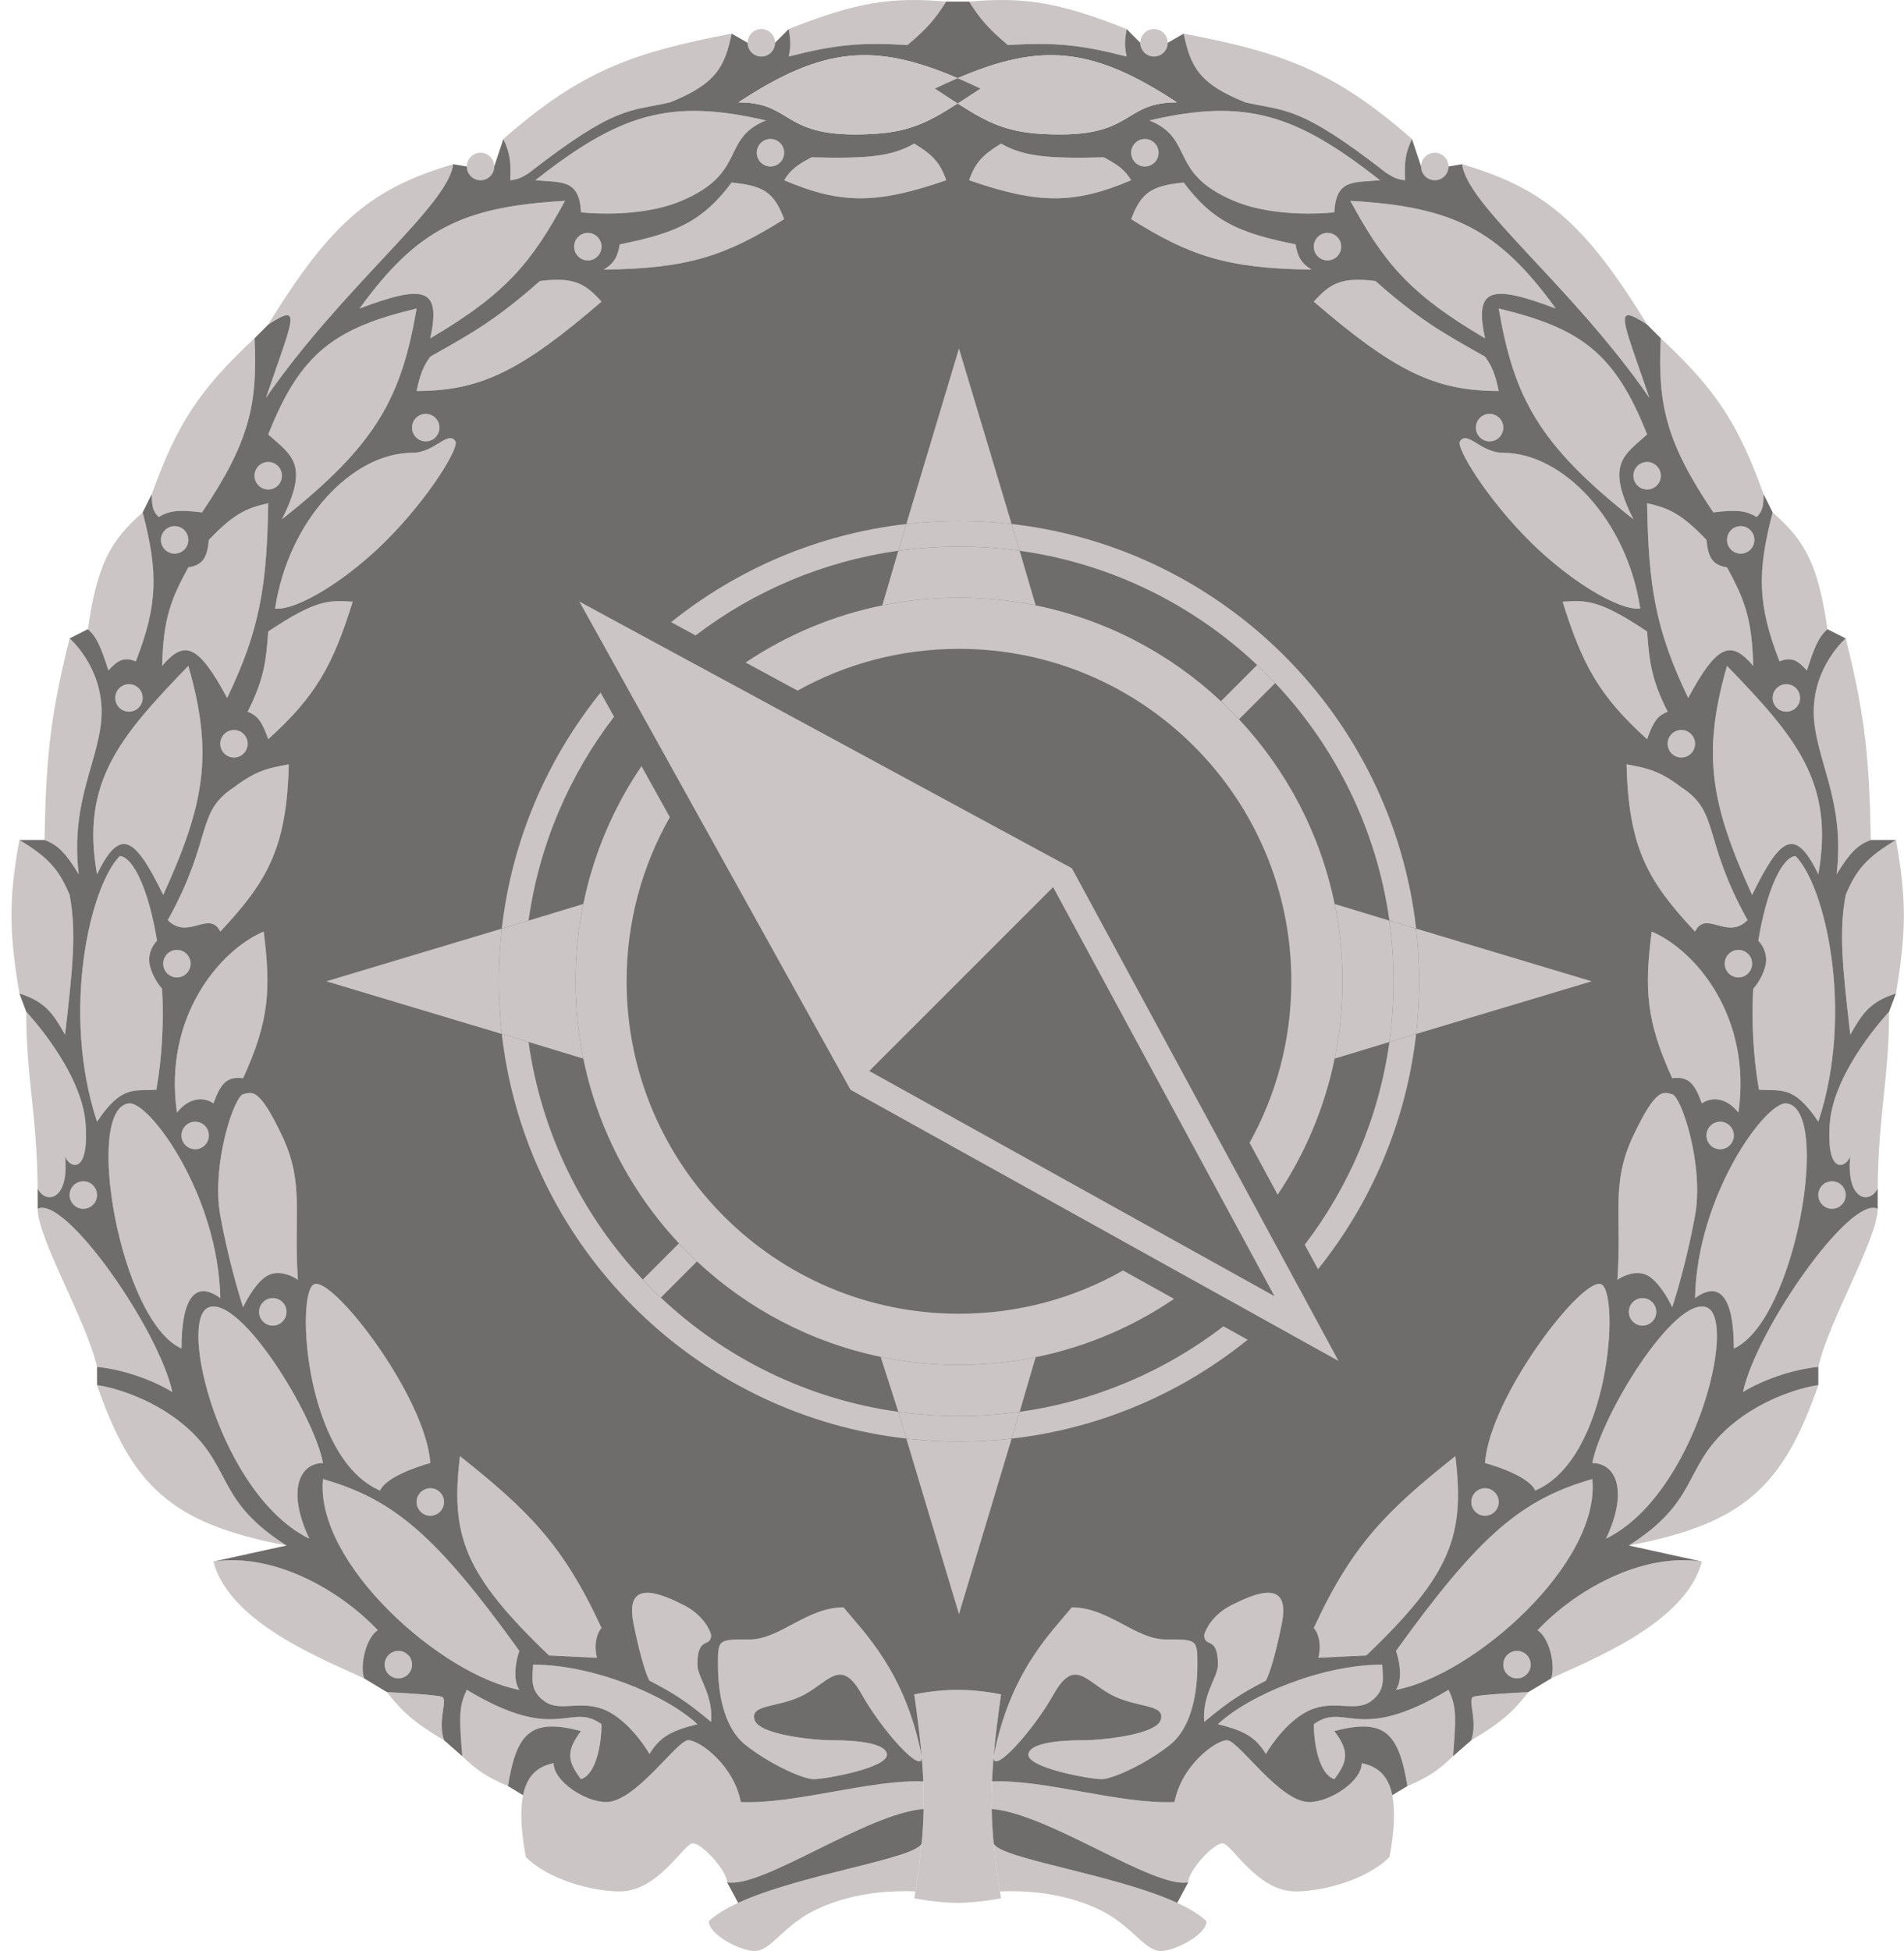 <svg width="164" height="168" viewBox="0 0 164 168" fill="none" xmlns="http://www.w3.org/2000/svg">
<path d="M78.849 162.871C74.425 162.674 70.886 163.858 68.92 165.238C66.953 166.619 66.167 168 64.987 168C63.807 168 61.054 166.619 61.054 165.436C61.659 164.861 62.534 164.338 63.579 163.858C68.987 161.374 78.936 160.051 79.389 158.729C79.271 160.007 79.092 161.36 78.849 162.871Z" fill="#CBC5C5"/>
<path d="M79.389 151.228C79.39 151.242 79.391 151.255 79.392 151.269C79.51 152.937 75.984 149.038 74.229 145.907C72.459 142.751 71.476 144.724 69.313 145.907C67.15 147.091 64.594 146.696 64.987 148.077C65.38 149.458 70.493 149.852 71.476 149.852C72.459 149.852 76.195 149.852 76.392 151.036C76.588 152.219 71.083 153.206 70.099 153.206C69.116 153.206 66.167 151.825 64.2 150.247C62.234 148.669 61.841 145.513 61.841 143.343C61.841 141.173 61.841 141.173 64.594 141.173C67.15 141.173 69.51 138.411 72.656 138.411C74.425 140.581 77.965 143.935 79.389 151.228Z" fill="#CBC5C5"/>
<path d="M60.071 143.343C60.071 140.778 61.251 141.962 61.251 140.778C61.12 140.252 60.464 139.003 58.891 138.214C56.925 137.228 53.779 135.847 54.565 139.792C55.195 142.948 55.745 144.395 55.942 144.724C57.989 145.773 59.147 146.515 61.251 148.274C61.448 145.907 60.071 144.447 60.071 143.343Z" fill="#CBC5C5"/>
<path d="M60.071 148.471C57.318 145.907 51.026 143.343 45.914 143.343C45.914 144.329 45.52 145.513 46.897 146.499C48.273 147.485 50.043 146.302 52.206 147.288C53.936 148.077 55.417 150.115 55.942 151.036C56.819 149.599 57.751 149.046 60.071 148.471Z" fill="#CBC5C5"/>
<path d="M50.043 153.206C51.459 152.732 51.813 149.852 51.813 148.471C49.06 146.499 48.077 150.247 40.211 145.513C39.518 146.941 39.55 147.809 39.818 151.228C41.077 152.43 41.895 153.014 43.751 153.797C44.497 149.23 45.697 147.912 50.043 149.063C48.824 150.705 48.79 151.564 50.043 153.206Z" fill="#CBC5C5"/>
<path d="M62.627 162.082C62.627 161.096 60.464 158.729 59.678 158.729C58.891 158.729 56.728 162.871 53.386 162.871C51.022 162.871 47.282 161.885 45.294 159.912C44.839 157.465 44.814 155.77 45.053 154.587C45.452 152.624 46.579 152.071 47.683 151.825C47.683 153.403 50.436 155.178 52.206 155.178C54.762 155.178 58.301 149.852 59.285 149.852C60.268 149.852 63.217 152.022 63.807 155.178C68.526 155.376 75.015 153.206 79.529 153.403C79.562 154.203 79.572 154.985 79.557 155.77C74.622 156.165 65.577 162.674 62.627 162.082Z" fill="#CBC5C5"/>
<path d="M51.419 142.751C51.105 141.489 51.485 140.515 51.813 140.187C48.472 132.94 45.446 130.03 39.621 125.392C38.787 132.222 39.969 135.552 47.29 142.554L51.419 142.751Z" fill="#CBC5C5"/>
<path d="M33.133 143.343C33.133 143.996 33.661 144.526 34.312 144.526C34.964 144.526 35.492 143.996 35.492 143.343C35.492 142.689 34.964 142.159 34.312 142.159C33.661 142.159 33.133 142.689 33.133 143.343Z" fill="#CBC5C5"/>
<path d="M35.885 129.337C35.885 129.991 36.413 130.521 37.065 130.521C37.717 130.521 38.245 129.991 38.245 129.337C38.245 128.684 37.717 128.154 37.065 128.154C36.413 128.154 35.885 128.684 35.885 129.337Z" fill="#CBC5C5"/>
<path d="M22.318 112.965C22.318 113.619 22.846 114.149 23.497 114.149C24.149 114.149 24.677 113.619 24.677 112.965C24.677 112.311 24.149 111.782 23.497 111.782C22.846 111.782 22.318 112.311 22.318 112.965Z" fill="#CBC5C5"/>
<path d="M5.997 102.905C5.997 103.559 6.525 104.088 7.177 104.088C7.829 104.088 8.357 103.559 8.357 102.905C8.357 102.251 7.829 101.721 7.177 101.721C6.525 101.721 5.997 102.251 5.997 102.905Z" fill="#CBC5C5"/>
<path d="M15.632 97.776C15.632 98.43 16.16 98.96 16.812 98.96C17.463 98.96 17.992 98.43 17.992 97.776C17.992 97.123 17.463 96.593 16.812 96.593C16.16 96.593 15.632 97.123 15.632 97.776Z" fill="#CBC5C5"/>
<path d="M14.059 82.982C14.059 83.635 14.587 84.165 15.239 84.165C15.89 84.165 16.419 83.635 16.419 82.982C16.419 82.328 15.89 81.798 15.239 81.798C14.587 81.798 14.059 82.328 14.059 82.982Z" fill="#CBC5C5"/>
<path d="M9.93 60.1C9.93 60.754 10.458 61.283 11.11 61.283C11.761 61.283 12.289 60.754 12.289 60.1C12.289 59.446 11.761 58.916 11.11 58.916C10.458 58.916 9.93 59.446 9.93 60.1Z" fill="#CBC5C5"/>
<path d="M18.975 64.045C18.975 64.699 19.503 65.229 20.155 65.229C20.806 65.229 21.334 64.699 21.334 64.045C21.334 63.391 20.806 62.862 20.155 62.862C19.503 62.862 18.975 63.391 18.975 64.045Z" fill="#CBC5C5"/>
<path d="M13.862 46.489C13.862 47.143 14.391 47.673 15.042 47.673C15.694 47.673 16.222 47.143 16.222 46.489C16.222 45.836 15.694 45.306 15.042 45.306C14.391 45.306 13.862 45.836 13.862 46.489Z" fill="#CBC5C5"/>
<path d="M21.924 40.966C21.924 41.62 22.453 42.15 23.104 42.15C23.756 42.15 24.284 41.62 24.284 40.966C24.284 40.312 23.756 39.782 23.104 39.782C22.453 39.782 21.924 40.312 21.924 40.966Z" fill="#CBC5C5"/>
<path d="M35.492 36.824C35.492 37.477 36.02 38.007 36.672 38.007C37.323 38.007 37.852 37.477 37.852 36.824C37.852 36.17 37.323 35.64 36.672 35.64C36.02 35.64 35.492 36.17 35.492 36.824Z" fill="#CBC5C5"/>
<path d="M49.453 21.24C49.453 21.894 49.981 22.424 50.633 22.424C51.284 22.424 51.813 21.894 51.813 21.24C51.813 20.587 51.284 20.057 50.633 20.057C49.981 20.057 49.453 20.587 49.453 21.24Z" fill="#CBC5C5"/>
<path d="M40.211 14.336C40.211 14.99 40.739 15.52 41.391 15.52C42.043 15.52 42.571 14.99 42.571 14.336C42.571 13.682 42.043 13.153 41.391 13.153C40.739 13.153 40.211 13.682 40.211 14.336Z" fill="#CBC5C5"/>
<path d="M65.184 13.153C65.184 13.806 65.712 14.336 66.363 14.336C67.015 14.336 67.543 13.806 67.543 13.153C67.543 12.499 67.015 11.969 66.363 11.969C65.712 11.969 65.184 12.499 65.184 13.153Z" fill="#CBC5C5"/>
<path d="M64.397 3.684C64.397 4.338 64.925 4.868 65.577 4.868C66.228 4.868 66.757 4.338 66.757 3.684C66.757 3.031 66.228 2.501 65.577 2.501C64.925 2.501 64.397 3.031 64.397 3.684Z" fill="#CBC5C5"/>
<path d="M44.734 142.159C44.472 142.883 44.105 144.566 44.734 145.513C38.045 144.273 27.108 134.609 27.823 127.365C33.928 129.111 37.567 132.207 44.734 142.159Z" fill="#CBC5C5"/>
<path d="M37.065 125.984C36.672 120.264 28.61 109.809 27.037 110.598C25.464 111.387 26.25 125.59 32.739 128.351C33.211 127.247 35.82 126.313 37.065 125.984Z" fill="#CBC5C5"/>
<path d="M32.543 140.384C29.396 137.031 23.694 133.677 18.385 134.466C19.761 139.792 28.02 142.948 31.363 144.526C30.97 143.343 31.559 140.976 32.543 140.384Z" fill="#CBC5C5"/>
<path d="M38.245 149.852C37.655 148.077 38.638 146.302 38.048 146.104C37.576 145.947 34.706 145.776 33.329 145.71C34.667 147.434 35.709 148.353 38.245 149.852Z" fill="#CBC5C5"/>
<path d="M27.823 125.984C27.037 121.842 20.745 111.584 17.992 112.571C15.239 113.557 18.975 128.746 26.644 132.494C24.677 128.351 25.808 125.984 27.823 125.984Z" fill="#CBC5C5"/>
<path d="M25.66 110.203C25.267 104.483 26.25 101.919 24.284 97.776C22.318 93.634 21.728 94.028 20.941 94.226C20.155 94.423 18.188 100.341 18.975 104.68C19.604 108.152 20.548 111.387 20.941 112.571C21.269 111.847 22.16 110.282 23.104 109.809C24.048 109.336 25.202 109.875 25.66 110.203Z" fill="#CBC5C5"/>
<path d="M18.975 111.782C18.799 102.905 12.879 94.837 11.11 95.015C7.177 95.409 10.323 113.754 15.632 116.121C15.632 111.782 16.812 110.203 18.975 111.782Z" fill="#CBC5C5"/>
<path d="M24.677 133.085C18.778 129.337 19.958 126.576 16.419 123.222C13.587 120.54 9.864 119.475 8.357 119.277C11.361 127.891 14.651 131.19 24.677 133.085Z" fill="#CBC5C5"/>
<path d="M14.846 119.869C13.666 114.442 5.604 102.905 3.244 104.088C3.244 106.653 7.466 113.754 8.357 117.699C11.345 118.015 13.928 119.277 14.846 119.869Z" fill="#CBC5C5"/>
<path d="M22.711 80.22C18.975 81.798 14.059 87.519 15.239 95.804C16.497 94.226 17.861 94.62 18.385 95.015C19.027 93.26 19.543 92.672 20.941 92.845C23.205 87.896 23.338 85.135 22.711 80.22Z" fill="#CBC5C5"/>
<path d="M10.323 73.711C7.767 76.275 5.234 87.129 8.357 96.593C10.501 93.39 11.537 93.985 13.469 93.831C13.986 90.881 14.108 87.892 13.965 85.152C13.668 84.823 13.037 83.929 12.879 82.982C12.722 82.035 13.245 81.272 13.526 81.009C12.836 76.786 11.533 73.823 10.323 73.711Z" fill="#CBC5C5"/>
<path d="M2.261 87.124C2.261 92.845 3.183 95.882 3.244 102.313C3.834 103.694 5.997 103.497 5.604 99.552C5.885 100.492 7.689 101.396 7.374 96.79C7.058 92.184 2.261 87.124 2.261 87.124Z" fill="#CBC5C5"/>
<path d="M24.874 65.82C24.7 73.016 23.033 75.892 18.975 80.22C18.02 78.31 16.222 81.009 14.452 79.234C18.385 72.133 16.812 69.963 20.155 67.793C22.027 66.373 23.051 66.148 24.874 65.82Z" fill="#CBC5C5"/>
<path d="M16.222 57.338C10.323 63.453 6.942 67.343 8.357 75.289C10.377 71.104 11.655 72.134 14.059 77.064C17.611 69.273 18.413 64.948 16.222 57.338Z" fill="#CBC5C5"/>
<path d="M5.604 89.097C6.29 83.149 6.587 80.22 5.997 77.064C5.086 74.873 4.161 73.827 1.671 72.33C0.722 77.495 0.8 80.381 1.671 85.546C3.892 86.263 4.55 87.236 5.604 89.097Z" fill="#CBC5C5"/>
<path d="M6.784 75.289C5.997 68.779 8.75 65.229 8.75 61.283C8.75 57.338 5.997 54.971 5.997 54.971C4.22 62.022 3.968 65.756 3.834 72.33C5.014 72.774 5.665 73.462 6.784 75.289Z" fill="#CBC5C5"/>
<path d="M30.38 51.815C28.687 57.227 27.245 59.924 23.104 63.651C22.537 62.029 22.137 61.605 21.334 61.283C22.7 58.575 22.914 57.064 23.104 54.38C27.244 51.604 28.371 51.678 30.38 51.815Z" fill="#CBC5C5"/>
<path d="M19.565 60.1C17.005 55.328 15.824 55.163 13.965 57.338C14.059 53.266 14.732 51.582 16.222 48.856C17.608 48.654 17.858 47.802 17.992 46.489C20.119 44.256 21.213 43.757 23.104 43.333C22.986 50.416 22.412 54.174 19.565 60.1Z" fill="#CBC5C5"/>
<path d="M12.289 44.122C9.5 46.56 8.372 48.612 7.57 54.182C8.326 54.83 8.7 55.745 9.34 57.733C10.237 56.736 10.755 56.594 11.7 56.944C13.617 52.038 13.619 49.232 12.289 44.122Z" fill="#CBC5C5"/>
<path d="M23.694 52.407C24.844 44.756 30.38 38.993 35.492 38.993C37.458 38.993 38.573 37.021 39.228 38.007C39.58 38.536 36.911 42.95 33.133 46.686C29.866 49.916 25.609 52.59 23.694 52.407Z" fill="#CBC5C5"/>
<path d="M35.885 26.566C28.929 28.241 25.895 30.306 23.104 37.415C25.141 39.225 26.671 39.985 24.284 44.714C32.492 38.242 34.571 34.195 35.885 26.566Z" fill="#CBC5C5"/>
<path d="M21.924 29.131C17.128 33.587 15.238 36.557 13.076 42.544C13.073 43.509 13.134 43.998 13.666 44.517C14.555 43.999 15.29 43.86 17.402 44.122C21.478 38.076 22.207 34.815 21.924 29.131Z" fill="#CBC5C5"/>
<path d="M48.666 17.295C39.78 17.788 35.888 19.79 30.97 26.566C36.638 24.431 37.985 24.823 37.065 29.131C43.665 25.259 45.819 22.524 48.666 17.295Z" fill="#CBC5C5"/>
<path d="M39.031 14.139C38.638 17.689 29.593 24.593 22.907 34.259C25.267 27.355 26.068 26.02 23.104 27.947C28.601 18.958 32.14 16.194 39.031 14.139Z" fill="#CBC5C5"/>
<path d="M51.813 25.974C50.41 24.422 49.455 23.828 46.504 24.199C42.739 27.521 40.703 28.665 37.229 30.616L37.065 30.709C36.448 31.543 36.167 32.308 35.885 33.667C41.363 33.679 44.877 31.948 51.813 25.974Z" fill="#CBC5C5"/>
<path d="M58.695 17.295C54.959 18.873 50.043 18.281 50.043 18.281C49.909 15.362 48.302 15.737 46.11 15.52C53.363 9.82 57.678 8.437 65.97 10.371C62.038 11.969 64.397 14.886 58.695 17.295Z" fill="#CBC5C5"/>
<path d="M52.009 23.213C59.343 23.14 62.579 21.98 67.543 18.873C66.659 16.517 65.745 15.999 63.021 15.717C60.528 19.047 58.268 20.068 53.386 21.043C53.195 22.091 52.929 22.656 52.009 23.213Z" fill="#CBC5C5"/>
<path d="M63.021 2.895C62.42 5.762 61.689 7.222 57.712 8.813C54.215 9.623 53.104 9.017 45.52 14.928C44.885 15.327 44.541 15.459 43.947 15.52C44.036 13.868 43.884 13.09 43.357 11.969C50.085 6.063 54.566 4.511 63.021 2.895Z" fill="#CBC5C5"/>
<path d="M81.504 15.52C80.977 14.021 80.356 13.346 78.751 12.364C76.844 13.445 74.873 13.678 69.903 13.547C68.64 14.207 68.094 14.629 67.543 15.52C72.438 17.598 75.517 17.591 81.504 15.52Z" fill="#CBC5C5"/>
<path d="M81.504 0.134C80.571 1.607 79.887 2.43 78.161 3.881C73.928 3.612 71.717 3.903 67.936 4.868C68.141 3.945 68.089 3.424 67.936 2.501C74.03 0.082 76.906 -0.247 81.504 0.134Z" fill="#CBC5C5"/>
<path d="M86.128 162.871C90.551 162.674 94.091 163.858 96.057 165.238C98.023 166.619 98.81 168 99.99 168C101.169 168 103.922 166.619 103.922 165.436C103.318 164.861 102.442 164.338 101.398 163.858C95.989 161.374 86.041 160.051 85.588 158.729C85.706 160.007 85.885 161.36 86.128 162.871Z" fill="#CBC5C5"/>
<path d="M85.588 151.228C85.587 151.242 85.585 151.255 85.584 151.269C85.467 152.937 88.992 149.038 90.748 145.907C92.518 142.751 93.501 144.724 95.664 145.907C97.827 147.091 100.383 146.696 99.99 148.077C99.596 149.458 94.484 149.852 93.501 149.852C92.518 149.852 88.781 149.852 88.585 151.036C88.388 152.219 93.894 153.206 94.877 153.206C95.86 153.206 98.81 151.825 100.776 150.247C102.742 148.669 103.136 145.513 103.136 143.343C103.136 141.173 103.136 141.173 100.383 141.173C97.827 141.173 95.467 138.411 92.321 138.411C90.551 140.581 87.012 143.935 85.588 151.228Z" fill="#CBC5C5"/>
<path d="M104.905 143.343C104.905 140.778 103.726 141.962 103.726 140.778C103.857 140.252 104.512 139.003 106.085 138.214C108.052 137.228 111.198 135.847 110.411 139.792C109.782 142.948 109.231 144.395 109.035 144.724C106.988 145.773 105.829 146.515 103.726 148.274C103.529 145.907 104.905 144.447 104.905 143.343Z" fill="#CBC5C5"/>
<path d="M104.905 148.471C107.658 145.907 113.951 143.343 119.063 143.343C119.063 144.329 119.456 145.513 118.08 146.499C116.703 147.485 114.934 146.302 112.771 147.288C111.04 148.077 109.559 150.115 109.035 151.036C108.158 149.599 107.226 149.046 104.905 148.471Z" fill="#CBC5C5"/>
<path d="M114.934 153.206C113.518 152.732 113.164 149.852 113.164 148.471C115.917 146.499 116.9 150.247 124.765 145.513C125.458 146.941 125.426 147.809 125.159 151.228C123.9 152.43 123.081 153.014 121.226 153.797C120.48 149.23 119.28 147.912 114.934 149.063C116.153 150.705 116.186 151.564 114.934 153.206Z" fill="#CBC5C5"/>
<path d="M102.349 162.082C102.349 161.096 104.512 158.729 105.299 158.729C106.085 158.729 108.248 162.871 111.591 162.871C113.955 162.871 117.695 161.885 119.683 159.912C120.138 157.465 120.163 155.77 119.923 154.587C119.525 152.624 118.398 152.071 117.293 151.825C117.293 153.403 114.54 155.178 112.771 155.178C110.215 155.178 106.675 149.852 105.692 149.852C104.709 149.852 101.759 152.022 101.169 155.178C96.45 155.376 89.961 153.206 85.447 153.403C85.414 154.203 85.405 154.985 85.42 155.77C90.355 156.165 99.4 162.674 102.349 162.082Z" fill="#CBC5C5"/>
<path d="M113.557 142.751C113.872 141.489 113.492 140.515 113.164 140.187C116.505 132.94 119.53 130.03 125.355 125.392C126.189 132.222 125.008 135.552 117.687 142.554L113.557 142.751Z" fill="#CBC5C5"/>
<path d="M131.844 143.343C131.844 143.996 131.316 144.526 130.664 144.526C130.013 144.526 129.485 143.996 129.485 143.343C129.485 142.689 130.013 142.159 130.664 142.159C131.316 142.159 131.844 142.689 131.844 143.343Z" fill="#CBC5C5"/>
<path d="M129.091 129.337C129.091 129.991 128.563 130.521 127.911 130.521C127.26 130.521 126.732 129.991 126.732 129.337C126.732 128.684 127.26 128.154 127.911 128.154C128.563 128.154 129.091 128.684 129.091 129.337Z" fill="#CBC5C5"/>
<path d="M142.659 112.965C142.659 113.619 142.131 114.149 141.479 114.149C140.828 114.149 140.299 113.619 140.299 112.965C140.299 112.311 140.828 111.782 141.479 111.782C142.131 111.782 142.659 112.311 142.659 112.965Z" fill="#CBC5C5"/>
<path d="M158.979 102.905C158.979 103.559 158.451 104.088 157.8 104.088C157.148 104.088 156.62 103.559 156.62 102.905C156.62 102.251 157.148 101.721 157.8 101.721C158.451 101.721 158.979 102.251 158.979 102.905Z" fill="#CBC5C5"/>
<path d="M149.344 97.776C149.344 98.43 148.816 98.96 148.165 98.96C147.513 98.96 146.985 98.43 146.985 97.776C146.985 97.123 147.513 96.593 148.165 96.593C148.816 96.593 149.344 97.123 149.344 97.776Z" fill="#CBC5C5"/>
<path d="M150.917 82.982C150.917 83.635 150.389 84.165 149.738 84.165C149.086 84.165 148.558 83.635 148.558 82.982C148.558 82.328 149.086 81.798 149.738 81.798C150.389 81.798 150.917 82.328 150.917 82.982Z" fill="#CBC5C5"/>
<path d="M155.047 60.1C155.047 60.754 154.519 61.283 153.867 61.283C153.215 61.283 152.687 60.754 152.687 60.1C152.687 59.446 153.215 58.916 153.867 58.916C154.519 58.916 155.047 59.446 155.047 60.1Z" fill="#CBC5C5"/>
<path d="M146.002 64.045C146.002 64.699 145.473 65.229 144.822 65.229C144.17 65.229 143.642 64.699 143.642 64.045C143.642 63.391 144.17 62.862 144.822 62.862C145.473 62.862 146.002 63.391 146.002 64.045Z" fill="#CBC5C5"/>
<path d="M151.114 46.489C151.114 47.143 150.586 47.673 149.934 47.673C149.283 47.673 148.755 47.143 148.755 46.489C148.755 45.836 149.283 45.306 149.934 45.306C150.586 45.306 151.114 45.836 151.114 46.489Z" fill="#CBC5C5"/>
<path d="M143.052 40.966C143.052 41.62 142.524 42.15 141.872 42.15C141.221 42.15 140.693 41.62 140.693 40.966C140.693 40.312 141.221 39.782 141.872 39.782C142.524 39.782 143.052 40.312 143.052 40.966Z" fill="#CBC5C5"/>
<path d="M129.485 36.824C129.485 37.477 128.956 38.007 128.305 38.007C127.653 38.007 127.125 37.477 127.125 36.824C127.125 36.17 127.653 35.64 128.305 35.64C128.956 35.64 129.485 36.17 129.485 36.824Z" fill="#CBC5C5"/>
<path d="M115.524 21.24C115.524 21.894 114.995 22.424 114.344 22.424C113.692 22.424 113.164 21.894 113.164 21.24C113.164 20.587 113.692 20.057 114.344 20.057C114.995 20.057 115.524 20.587 115.524 21.24Z" fill="#CBC5C5"/>
<path d="M124.765 14.336C124.765 14.99 124.237 15.52 123.586 15.52C122.934 15.52 122.406 14.99 122.406 14.336C122.406 13.682 122.934 13.153 123.586 13.153C124.237 13.153 124.765 13.682 124.765 14.336Z" fill="#CBC5C5"/>
<path d="M99.793 13.153C99.793 13.806 99.265 14.336 98.613 14.336C97.962 14.336 97.433 13.806 97.433 13.153C97.433 12.499 97.962 11.969 98.613 11.969C99.265 11.969 99.793 12.499 99.793 13.153Z" fill="#CBC5C5"/>
<path d="M100.58 3.684C100.58 4.338 100.051 4.868 99.4 4.868C98.748 4.868 98.22 4.338 98.22 3.684C98.22 3.031 98.748 2.501 99.4 2.501C100.051 2.501 100.58 3.031 100.58 3.684Z" fill="#CBC5C5"/>
<path d="M120.243 142.159C120.505 142.883 120.872 144.566 120.243 145.513C126.932 144.273 137.869 134.609 137.153 127.365C131.049 129.111 127.41 132.207 120.243 142.159Z" fill="#CBC5C5"/>
<path d="M127.911 125.984C128.305 120.264 136.367 109.809 137.94 110.598C139.513 111.387 138.726 125.59 132.237 128.351C131.765 127.247 129.157 126.313 127.911 125.984Z" fill="#CBC5C5"/>
<path d="M132.434 140.384C135.58 137.031 141.283 133.677 146.592 134.466C145.215 139.792 136.957 142.948 133.614 144.526C134.007 143.343 133.417 140.976 132.434 140.384Z" fill="#CBC5C5"/>
<path d="M126.732 149.852C127.322 148.077 126.338 146.302 126.928 146.104C127.4 145.947 130.271 145.776 131.647 145.71C130.31 147.434 129.267 148.353 126.732 149.852Z" fill="#CBC5C5"/>
<path d="M137.153 125.984C137.94 121.842 144.232 111.584 146.985 112.571C149.738 113.557 146.002 128.746 138.333 132.494C140.299 128.351 139.169 125.984 137.153 125.984Z" fill="#CBC5C5"/>
<path d="M139.316 110.203C139.709 104.483 138.726 101.919 140.693 97.776C142.659 93.634 143.249 94.028 144.035 94.226C144.822 94.423 146.788 100.341 146.002 104.68C145.372 108.152 144.429 111.387 144.035 112.571C143.708 111.847 142.816 110.282 141.872 109.809C140.929 109.336 139.775 109.875 139.316 110.203Z" fill="#CBC5C5"/>
<path d="M146.002 111.782C146.178 102.905 152.097 94.837 153.867 95.015C157.8 95.409 154.654 113.754 149.344 116.121C149.344 111.782 148.165 110.203 146.002 111.782Z" fill="#CBC5C5"/>
<path d="M140.299 133.085C146.198 129.337 145.019 126.576 148.558 123.222C151.389 120.54 155.112 119.475 156.62 119.277C153.615 127.891 150.326 131.19 140.299 133.085Z" fill="#CBC5C5"/>
<path d="M150.131 119.869C151.311 114.442 159.373 102.905 161.732 104.088C161.732 106.653 157.511 113.754 156.62 117.699C153.631 118.015 151.049 119.277 150.131 119.869Z" fill="#CBC5C5"/>
<path d="M142.266 80.22C146.002 81.798 150.917 87.519 149.738 95.804C148.479 94.226 147.116 94.62 146.592 95.015C145.949 93.26 145.434 92.672 144.035 92.845C141.772 87.896 141.639 85.135 142.266 80.22Z" fill="#CBC5C5"/>
<path d="M154.654 73.711C157.21 76.275 159.743 87.129 156.62 96.593C154.475 93.39 153.439 93.985 151.507 93.831C150.991 90.881 150.869 87.892 151.012 85.152C151.308 84.823 151.94 83.929 152.097 82.982C152.255 82.035 151.731 81.272 151.45 81.009C152.14 76.786 153.444 73.823 154.654 73.711Z" fill="#CBC5C5"/>
<path d="M162.715 87.124C162.715 92.845 161.794 95.882 161.732 102.313C161.142 103.694 158.979 103.497 159.373 99.552C159.091 100.492 157.288 101.396 157.603 96.79C157.918 92.184 162.715 87.124 162.715 87.124Z" fill="#CBC5C5"/>
<path d="M140.103 65.82C140.277 73.016 141.944 75.892 146.002 80.22C146.957 78.31 148.755 81.009 150.524 79.234C146.592 72.133 148.165 69.963 144.822 67.793C142.949 66.373 141.926 66.148 140.103 65.82Z" fill="#CBC5C5"/>
<path d="M148.755 57.338C154.654 63.453 158.034 67.343 156.62 75.289C154.6 71.104 153.322 72.134 150.917 77.064C147.366 69.273 146.564 64.948 148.755 57.338Z" fill="#CBC5C5"/>
<path d="M159.373 89.097C158.686 83.149 158.39 80.22 158.979 77.064C159.89 74.873 160.815 73.827 163.305 72.33C164.255 77.495 164.176 80.381 163.305 85.546C161.084 86.263 160.427 87.236 159.373 89.097Z" fill="#CBC5C5"/>
<path d="M158.193 75.289C158.979 68.779 156.227 65.229 156.227 61.283C156.227 57.338 158.979 54.971 158.979 54.971C160.757 62.022 161.009 65.756 161.142 72.33C159.963 72.774 159.312 73.462 158.193 75.289Z" fill="#CBC5C5"/>
<path d="M134.597 51.815C136.29 57.227 137.731 59.924 141.872 63.651C142.439 62.029 142.839 61.605 143.642 61.283C142.277 58.575 142.062 57.064 141.872 54.38C137.733 51.604 136.606 51.678 134.597 51.815Z" fill="#CBC5C5"/>
<path d="M145.412 60.1C147.972 55.328 149.153 55.163 151.012 57.338C150.917 53.266 150.245 51.582 148.755 48.856C147.369 48.654 147.119 47.802 146.985 46.489C144.858 44.256 143.763 43.757 141.872 43.333C141.991 50.416 142.565 54.174 145.412 60.1Z" fill="#CBC5C5"/>
<path d="M152.687 44.122C155.476 46.56 156.605 48.612 157.406 54.182C156.65 54.83 156.276 55.745 155.637 57.733C154.74 56.736 154.222 56.594 153.277 56.944C151.36 52.038 151.357 49.232 152.687 44.122Z" fill="#CBC5C5"/>
<path d="M141.282 52.407C140.133 44.756 134.597 38.993 129.485 38.993C127.518 38.993 126.404 37.021 125.749 38.007C125.397 38.536 128.066 42.95 131.844 46.686C135.111 49.916 139.368 52.59 141.282 52.407Z" fill="#CBC5C5"/>
<path d="M129.091 26.566C136.047 28.241 139.082 30.306 141.872 37.415C139.836 39.225 138.305 39.985 140.693 44.714C132.484 38.242 130.406 34.195 129.091 26.566Z" fill="#CBC5C5"/>
<path d="M143.052 29.131C147.848 33.587 149.739 36.557 151.901 42.544C151.903 43.509 151.843 43.998 151.311 44.517C150.421 43.999 149.687 43.86 147.575 44.122C143.499 38.076 142.769 34.815 143.052 29.131Z" fill="#CBC5C5"/>
<path d="M116.31 17.295C125.196 17.788 129.089 19.79 134.007 26.566C128.338 24.431 126.991 24.823 127.911 29.131C121.312 25.259 119.158 22.524 116.31 17.295Z" fill="#CBC5C5"/>
<path d="M125.945 14.139C126.338 17.689 135.384 24.593 142.069 34.259C139.709 27.355 138.908 26.02 141.872 27.947C136.376 18.958 132.837 16.194 125.945 14.139Z" fill="#CBC5C5"/>
<path d="M113.164 25.974C114.566 24.422 115.521 23.828 118.473 24.199C122.238 27.521 124.274 28.665 127.748 30.616L127.911 30.709C128.528 31.543 128.81 32.308 129.091 33.667C123.613 33.679 120.1 31.948 113.164 25.974Z" fill="#CBC5C5"/>
<path d="M106.282 17.295C110.018 18.873 114.934 18.281 114.934 18.281C115.067 15.362 116.675 15.737 118.866 15.52C111.613 9.82 107.299 8.437 99.006 10.371C102.939 11.969 100.58 14.886 106.282 17.295Z" fill="#CBC5C5"/>
<path d="M112.967 23.213C105.633 23.14 102.398 21.98 97.433 18.873C98.318 16.517 99.231 15.999 101.956 15.717C104.448 19.047 106.709 20.068 111.591 21.043C111.781 22.091 112.048 22.656 112.967 23.213Z" fill="#CBC5C5"/>
<path d="M101.956 2.895C102.557 5.762 103.287 7.222 107.265 8.813C110.762 9.623 111.873 9.017 119.456 14.928C120.091 15.327 120.436 15.459 121.029 15.52C120.941 13.868 121.093 13.09 121.619 11.969C114.891 6.063 110.411 4.511 101.956 2.895Z" fill="#CBC5C5"/>
<path d="M83.472 15.52C83.999 14.021 84.62 13.346 86.225 12.364C88.133 13.445 90.103 13.678 95.074 13.547C96.336 14.207 96.882 14.629 97.433 15.52C92.539 17.598 89.46 17.591 83.472 15.52Z" fill="#CBC5C5"/>
<path d="M83.472 0.134C84.405 1.607 85.09 2.43 86.815 3.881C91.048 3.612 93.26 3.903 97.04 4.868C96.836 3.945 96.888 3.424 97.04 2.501C90.946 0.082 88.07 -0.247 83.472 0.134Z" fill="#CBC5C5"/>
<path d="M78.751 163.463C78.751 163.463 80.719 163.858 82.488 163.858C84.258 163.858 86.225 163.463 86.225 163.463C86.192 163.263 86.159 163.066 86.128 162.871C85.885 161.36 85.706 160.007 85.588 158.729C85.493 157.709 85.438 156.737 85.42 155.77C85.405 154.985 85.414 154.203 85.447 153.403C85.476 152.711 85.522 152.004 85.584 151.269L85.588 151.228C85.724 149.64 85.939 147.915 86.225 145.907C86.225 145.907 84.455 145.513 82.488 145.513C80.522 145.513 78.751 145.907 78.751 145.907C79.038 147.915 79.252 149.64 79.389 151.228L79.392 151.269C79.455 152.004 79.501 152.711 79.529 153.403C79.562 154.203 79.572 154.985 79.557 155.77C79.538 156.737 79.483 157.709 79.389 158.729C79.271 160.007 79.092 161.36 78.849 162.871C78.817 163.066 78.785 163.263 78.751 163.463Z" fill="#CBC5C5"/>
<path fill-rule="evenodd" clip-rule="evenodd" d="M78.751 145.907C78.751 145.907 80.522 145.513 82.488 145.513C84.455 145.513 86.225 145.907 86.225 145.907C85.939 147.915 85.724 149.64 85.588 151.228C87.012 143.935 90.551 140.581 92.321 138.411C95.467 138.411 97.827 141.173 100.383 141.173C103.136 141.173 103.136 141.173 103.136 143.343C103.136 145.513 102.742 148.669 100.776 150.247C98.81 151.825 95.86 153.206 94.877 153.206C93.894 153.206 88.388 152.219 88.585 151.036C88.781 149.852 92.518 149.852 93.501 149.852C94.484 149.852 99.596 149.458 99.99 148.077C100.383 146.696 97.827 147.091 95.664 145.907C93.501 144.724 92.518 142.751 90.748 145.907C88.992 149.038 85.467 152.937 85.584 151.269C85.522 152.004 85.476 152.711 85.447 153.403C89.961 153.206 96.45 155.376 101.169 155.178C101.759 152.022 104.709 149.852 105.692 149.852C106.675 149.852 110.215 155.178 112.771 155.178C114.54 155.178 117.293 153.403 117.293 151.825C118.398 152.071 119.525 152.624 119.923 154.587L121.226 153.797C120.48 149.23 119.28 147.912 114.934 149.063C116.153 150.705 116.186 151.564 114.934 153.206C113.518 152.732 113.164 149.852 113.164 148.471C115.917 146.499 116.9 150.247 124.765 145.513C125.458 146.941 125.426 147.809 125.159 151.228L126.732 149.852C127.322 148.077 126.338 146.302 126.928 146.104C127.4 145.947 130.271 145.776 131.647 145.71L133.614 144.526C134.007 143.343 133.417 140.976 132.434 140.384C135.58 137.031 141.283 133.677 146.592 134.466L140.299 133.085C146.198 129.337 145.019 126.576 148.558 123.222C151.389 120.54 155.112 119.475 156.62 119.277V117.699C153.631 118.015 151.049 119.277 150.131 119.869C151.311 114.442 159.373 102.905 161.732 104.088V102.313C161.142 103.694 158.979 103.497 159.373 99.552C159.091 100.492 157.288 101.396 157.603 96.79C157.918 92.184 162.715 87.124 162.715 87.124L163.305 85.546C161.084 86.263 160.427 87.236 159.373 89.097C158.686 83.149 158.39 80.22 158.979 77.064C159.89 74.873 160.815 73.827 163.305 72.33H161.142C159.963 72.774 159.312 73.462 158.193 75.289C158.979 68.779 156.227 65.229 156.227 61.283C156.227 57.338 158.979 54.971 158.979 54.971L157.406 54.182C156.65 54.83 156.276 55.745 155.637 57.733C154.74 56.736 154.222 56.594 153.277 56.944C151.36 52.038 151.357 49.232 152.687 44.122L151.901 42.544C151.903 43.509 151.843 43.998 151.311 44.517C150.421 43.999 149.687 43.86 147.575 44.122C143.499 38.076 142.769 34.815 143.052 29.131L141.872 27.947C138.908 26.02 139.709 27.355 142.069 34.259C135.384 24.593 126.338 17.689 125.945 14.139L124.765 14.336C124.765 14.99 124.237 15.52 123.586 15.52C122.934 15.52 122.406 14.99 122.406 14.336L121.619 11.969C121.093 13.09 120.941 13.868 121.029 15.52C120.436 15.459 120.091 15.327 119.456 14.928C111.873 9.017 110.762 9.623 107.265 8.813C103.287 7.222 102.557 5.762 101.956 2.895L100.58 3.684C100.58 4.338 100.051 4.868 99.4 4.868C98.748 4.868 98.22 4.338 98.22 3.684L97.04 2.501C96.888 3.424 96.836 3.945 97.04 4.868C93.26 3.903 91.048 3.612 86.815 3.881C85.09 2.43 84.405 1.607 83.472 0.134H83.471H81.505H81.504C80.571 1.607 79.887 2.43 78.161 3.881C73.928 3.612 71.717 3.903 67.936 4.868C68.141 3.945 68.089 3.424 67.936 2.501L66.757 3.684C66.757 4.338 66.228 4.868 65.577 4.868C64.925 4.868 64.397 4.338 64.397 3.684L63.021 2.895C62.42 5.762 61.689 7.222 57.712 8.813C54.215 9.623 53.104 9.017 45.52 14.928C44.885 15.327 44.541 15.459 43.947 15.52C44.036 13.868 43.884 13.09 43.357 11.969L42.571 14.336C42.571 14.99 42.043 15.52 41.391 15.52C40.739 15.52 40.211 14.99 40.211 14.336L39.031 14.139C38.638 17.689 29.593 24.593 22.907 34.259C25.267 27.355 26.068 26.02 23.104 27.947L21.924 29.131C22.207 34.815 21.478 38.076 17.402 44.122C15.29 43.86 14.555 43.999 13.666 44.517C13.134 43.998 13.073 43.509 13.076 42.544L12.289 44.122C13.619 49.232 13.617 52.038 11.7 56.944C10.755 56.594 10.237 56.736 9.34 57.733C8.7 55.745 8.326 54.83 7.57 54.182L5.997 54.971C5.997 54.971 8.75 57.338 8.75 61.283C8.75 65.229 5.997 68.779 6.784 75.289C5.665 73.462 5.014 72.774 3.834 72.33H1.671C4.161 73.827 5.086 74.873 5.997 77.064C6.587 80.22 6.29 83.149 5.604 89.097C4.55 87.236 3.892 86.263 1.671 85.546L2.261 87.124C2.261 87.124 7.058 92.184 7.374 96.79C7.689 101.396 5.885 100.492 5.604 99.552C5.997 103.497 3.834 103.694 3.244 102.313V104.088C5.604 102.905 13.666 114.442 14.846 119.869C13.928 119.277 11.345 118.015 8.357 117.699V119.277C9.864 119.475 13.587 120.54 16.419 123.222C19.958 126.576 18.778 129.337 24.677 133.085L18.385 134.466C23.694 133.677 29.396 137.031 32.543 140.384C31.559 140.976 30.97 143.343 31.363 144.526L33.329 145.71C34.706 145.776 37.576 145.947 38.048 146.104C38.638 146.302 37.655 148.077 38.245 149.852L39.818 151.228C39.55 147.809 39.518 146.941 40.211 145.513C48.077 150.247 49.06 146.499 51.813 148.471C51.813 149.852 51.459 152.732 50.043 153.206C48.79 151.564 48.824 150.705 50.043 149.063C45.697 147.912 44.497 149.23 43.751 153.797L45.053 154.587C45.452 152.624 46.579 152.071 47.683 151.825C47.683 153.403 50.436 155.178 52.206 155.178C54.762 155.178 58.301 149.852 59.285 149.852C60.268 149.852 63.217 152.022 63.807 155.178C68.526 155.376 75.015 153.206 79.529 153.403C79.501 152.711 79.455 152.004 79.392 151.269C79.51 152.937 75.984 149.038 74.229 145.907C72.459 142.751 71.476 144.724 69.313 145.907C67.15 147.091 64.594 146.696 64.987 148.077C65.38 149.458 70.493 149.852 71.476 149.852C72.459 149.852 76.195 149.852 76.392 151.036C76.588 152.219 71.083 153.206 70.099 153.206C69.116 153.206 66.167 151.825 64.2 150.247C62.234 148.669 61.841 145.513 61.841 143.343C61.841 141.173 61.841 141.173 64.594 141.173C67.15 141.173 69.51 138.411 72.656 138.411C74.425 140.581 77.965 143.935 79.389 151.228C79.252 149.64 79.038 147.915 78.751 145.907ZM61.251 140.778C61.251 141.962 60.071 140.778 60.071 143.343C60.071 144.447 61.448 145.907 61.251 148.274C59.147 146.515 57.989 145.773 55.942 144.724C55.745 144.395 55.195 142.948 54.565 139.792C53.779 135.847 56.925 137.228 58.891 138.214C60.464 139.003 61.12 140.252 61.251 140.778ZM45.914 143.343C51.026 143.343 57.318 145.907 60.071 148.471C57.751 149.046 56.819 149.599 55.942 151.036C55.417 150.115 53.936 148.077 52.206 147.288C50.043 146.302 48.273 147.485 46.897 146.499C45.52 145.513 45.914 144.329 45.914 143.343ZM51.813 140.187C51.485 140.515 51.105 141.489 51.419 142.751L47.29 142.554C39.969 135.552 38.787 132.222 39.621 125.392C45.446 130.03 48.472 132.94 51.813 140.187ZM44.734 145.513C44.105 144.566 44.472 142.883 44.734 142.159C37.567 132.207 33.928 129.111 27.823 127.365C27.108 134.609 38.045 144.273 44.734 145.513ZM34.312 144.526C33.661 144.526 33.133 143.996 33.133 143.343C33.133 142.689 33.661 142.159 34.312 142.159C34.964 142.159 35.492 142.689 35.492 143.343C35.492 143.996 34.964 144.526 34.312 144.526ZM37.065 130.521C36.413 130.521 35.885 129.991 35.885 129.337C35.885 128.684 36.413 128.154 37.065 128.154C37.717 128.154 38.245 128.684 38.245 129.337C38.245 129.991 37.717 130.521 37.065 130.521ZM23.497 114.149C22.846 114.149 22.318 113.619 22.318 112.965C22.318 112.311 22.846 111.782 23.497 111.782C24.149 111.782 24.677 112.311 24.677 112.965C24.677 113.619 24.149 114.149 23.497 114.149ZM7.177 104.088C6.525 104.088 5.997 103.559 5.997 102.905C5.997 102.251 6.525 101.721 7.177 101.721C7.829 101.721 8.357 102.251 8.357 102.905C8.357 103.559 7.829 104.088 7.177 104.088ZM16.812 98.96C16.16 98.96 15.632 98.43 15.632 97.776C15.632 97.123 16.16 96.593 16.812 96.593C17.463 96.593 17.992 97.123 17.992 97.776C17.992 98.43 17.463 98.96 16.812 98.96ZM15.239 84.165C14.587 84.165 14.059 83.635 14.059 82.982C14.059 82.328 14.587 81.798 15.239 81.798C15.89 81.798 16.419 82.328 16.419 82.982C16.419 83.635 15.89 84.165 15.239 84.165ZM11.11 61.283C10.458 61.283 9.93 60.754 9.93 60.1C9.93 59.446 10.458 58.916 11.11 58.916C11.761 58.916 12.289 59.446 12.289 60.1C12.289 60.754 11.761 61.283 11.11 61.283ZM20.155 65.229C19.503 65.229 18.975 64.699 18.975 64.045C18.975 63.391 19.503 62.862 20.155 62.862C20.806 62.862 21.334 63.391 21.334 64.045C21.334 64.699 20.806 65.229 20.155 65.229ZM15.042 47.673C14.391 47.673 13.862 47.143 13.862 46.489C13.862 45.836 14.391 45.306 15.042 45.306C15.694 45.306 16.222 45.836 16.222 46.489C16.222 47.143 15.694 47.673 15.042 47.673ZM23.104 42.15C22.453 42.15 21.924 41.62 21.924 40.966C21.924 40.312 22.453 39.782 23.104 39.782C23.756 39.782 24.284 40.312 24.284 40.966C24.284 41.62 23.756 42.15 23.104 42.15ZM36.672 38.007C36.02 38.007 35.492 37.477 35.492 36.824C35.492 36.17 36.02 35.64 36.672 35.64C37.323 35.64 37.852 36.17 37.852 36.824C37.852 37.477 37.323 38.007 36.672 38.007ZM50.633 22.424C49.981 22.424 49.453 21.894 49.453 21.24C49.453 20.587 49.981 20.057 50.633 20.057C51.284 20.057 51.813 20.587 51.813 21.24C51.813 21.894 51.284 22.424 50.633 22.424ZM66.363 14.336C65.712 14.336 65.184 13.806 65.184 13.153C65.184 12.499 65.712 11.969 66.363 11.969C67.015 11.969 67.543 12.499 67.543 13.153C67.543 13.806 67.015 14.336 66.363 14.336ZM27.037 110.598C28.61 109.809 36.672 120.264 37.065 125.984C35.82 126.313 33.211 127.247 32.739 128.351C26.25 125.59 25.464 111.387 27.037 110.598ZM17.992 112.571C20.745 111.584 27.037 121.842 27.823 125.984C25.808 125.984 24.677 128.351 26.644 132.494C18.975 128.746 15.239 113.557 17.992 112.571ZM24.284 97.776C26.25 101.919 25.267 104.483 25.66 110.203C25.202 109.875 24.048 109.336 23.104 109.809C22.16 110.282 21.269 111.847 20.941 112.571C20.548 111.387 19.604 108.152 18.975 104.68C18.188 100.341 20.155 94.423 20.941 94.226C21.728 94.028 22.318 93.634 24.284 97.776ZM11.11 95.015C12.879 94.837 18.799 102.905 18.975 111.782C16.812 110.203 15.632 111.782 15.632 116.121C10.323 113.754 7.177 95.409 11.11 95.015ZM15.239 95.804C14.059 87.519 18.975 81.798 22.711 80.22C23.338 85.135 23.205 87.896 20.941 92.845C19.543 92.672 19.027 93.26 18.385 95.015C17.861 94.62 16.497 94.226 15.239 95.804ZM8.357 96.593C5.234 87.129 7.767 76.275 10.323 73.711C11.533 73.823 12.836 76.786 13.526 81.009C13.245 81.272 12.722 82.035 12.879 82.982C13.037 83.929 13.668 84.823 13.965 85.152C14.108 87.892 13.986 90.881 13.469 93.831C11.537 93.985 10.501 93.39 8.357 96.593ZM18.975 80.22C23.033 75.892 24.7 73.016 24.874 65.82C23.051 66.148 22.027 66.373 20.155 67.793C16.812 69.963 18.385 72.133 14.452 79.234C16.222 81.009 18.02 78.31 18.975 80.22ZM8.357 75.289C6.942 67.343 10.323 63.453 16.222 57.338C18.413 64.948 17.611 69.273 14.059 77.064C11.655 72.134 10.377 71.104 8.357 75.289ZM23.104 63.651C27.245 59.924 28.687 57.227 30.38 51.815C28.371 51.678 27.244 51.604 23.104 54.38C22.914 57.064 22.7 58.575 21.334 61.283C22.137 61.605 22.537 62.029 23.104 63.651ZM13.965 57.338C15.824 55.163 17.005 55.328 19.565 60.1C22.412 54.174 22.986 50.416 23.104 43.333C21.213 43.757 20.119 44.256 17.992 46.489C17.858 47.802 17.608 48.654 16.222 48.856C14.732 51.582 14.059 53.266 13.965 57.338ZM35.492 38.993C30.38 38.993 24.844 44.756 23.694 52.407C25.609 52.59 29.866 49.916 33.133 46.686C36.911 42.95 39.58 38.536 39.228 38.007C38.573 37.021 37.458 38.993 35.492 38.993ZM23.104 37.415C25.895 30.306 28.929 28.241 35.885 26.566C34.571 34.195 32.492 38.242 24.284 44.714C26.671 39.985 25.141 39.225 23.104 37.415ZM30.97 26.566C35.888 19.79 39.78 17.788 48.666 17.295C45.819 22.524 43.665 25.259 37.065 29.131C37.985 24.823 36.638 24.431 30.97 26.566ZM46.504 24.199C49.455 23.828 50.41 24.422 51.813 25.974C44.877 31.948 41.363 33.679 35.885 33.667C36.167 32.308 36.448 31.543 37.065 30.709L37.229 30.616C40.703 28.665 42.739 27.521 46.504 24.199ZM50.043 18.281C50.043 18.281 54.959 18.873 58.695 17.295C64.397 14.886 62.038 11.969 65.97 10.371C57.678 8.437 53.363 9.82 46.11 15.52C48.302 15.737 49.909 15.362 50.043 18.281ZM67.543 18.873C62.579 21.98 59.343 23.14 52.009 23.213C52.929 22.656 53.195 22.091 53.386 21.043C58.268 20.068 60.528 19.047 63.021 15.717C65.745 15.999 66.659 16.517 67.543 18.873ZM82.488 8.908C79.561 10.787 77.89 11.575 73.639 11.575C70.234 11.575 68.901 10.766 67.679 10.024C66.643 9.394 65.686 8.813 63.611 8.813C70.876 4.029 75.329 3.659 82.488 6.734C89.648 3.659 94.101 4.029 101.366 8.813C99.291 8.813 98.334 9.394 97.297 10.024C96.075 10.766 94.743 11.575 91.338 11.575C87.086 11.575 85.416 10.787 82.488 8.908ZM78.751 12.364C80.356 13.346 80.977 14.021 81.504 15.52C75.517 17.591 72.438 17.598 67.543 15.52C68.094 14.629 68.64 14.207 69.903 13.547C74.873 13.678 76.844 13.445 78.751 12.364ZM103.726 140.778C103.726 141.962 104.905 140.778 104.905 143.343C104.905 144.447 103.529 145.907 103.726 148.274C105.829 146.515 106.988 145.773 109.035 144.724C109.231 144.395 109.782 142.948 110.411 139.792C111.198 135.847 108.052 137.228 106.085 138.214C104.512 139.003 103.857 140.252 103.726 140.778ZM119.063 143.343C113.951 143.343 107.658 145.907 104.905 148.471C107.226 149.046 108.158 149.599 109.035 151.036C109.559 150.115 111.04 148.077 112.771 147.288C114.934 146.302 116.703 147.485 118.08 146.499C119.456 145.513 119.063 144.329 119.063 143.343ZM113.164 140.187C113.492 140.515 113.872 141.489 113.557 142.751L117.687 142.554C125.008 135.552 126.189 132.222 125.355 125.392C119.53 130.03 116.505 132.94 113.164 140.187ZM120.243 145.513C120.872 144.566 120.505 142.883 120.243 142.159C127.41 132.207 131.049 129.111 137.153 127.365C137.869 134.609 126.932 144.273 120.243 145.513ZM130.664 144.526C131.316 144.526 131.844 143.996 131.844 143.343C131.844 142.689 131.316 142.159 130.664 142.159C130.013 142.159 129.485 142.689 129.485 143.343C129.485 143.996 130.013 144.526 130.664 144.526ZM127.911 130.521C128.563 130.521 129.091 129.991 129.091 129.337C129.091 128.684 128.563 128.154 127.911 128.154C127.26 128.154 126.732 128.684 126.732 129.337C126.732 129.991 127.26 130.521 127.911 130.521ZM141.479 114.149C142.131 114.149 142.659 113.619 142.659 112.965C142.659 112.311 142.131 111.782 141.479 111.782C140.828 111.782 140.299 112.311 140.299 112.965C140.299 113.619 140.828 114.149 141.479 114.149ZM157.8 104.088C158.451 104.088 158.979 103.559 158.979 102.905C158.979 102.251 158.451 101.721 157.8 101.721C157.148 101.721 156.62 102.251 156.62 102.905C156.62 103.559 157.148 104.088 157.8 104.088ZM148.165 98.96C148.816 98.96 149.344 98.43 149.344 97.776C149.344 97.123 148.816 96.593 148.165 96.593C147.513 96.593 146.985 97.123 146.985 97.776C146.985 98.43 147.513 98.96 148.165 98.96ZM149.738 84.165C150.389 84.165 150.917 83.635 150.917 82.982C150.917 82.328 150.389 81.798 149.738 81.798C149.086 81.798 148.558 82.328 148.558 82.982C148.558 83.635 149.086 84.165 149.738 84.165ZM153.867 61.283C154.519 61.283 155.047 60.754 155.047 60.1C155.047 59.446 154.519 58.916 153.867 58.916C153.215 58.916 152.687 59.446 152.687 60.1C152.687 60.754 153.215 61.283 153.867 61.283ZM144.822 65.229C145.473 65.229 146.002 64.699 146.002 64.045C146.002 63.391 145.473 62.862 144.822 62.862C144.17 62.862 143.642 63.391 143.642 64.045C143.642 64.699 144.17 65.229 144.822 65.229ZM149.934 47.673C150.586 47.673 151.114 47.143 151.114 46.489C151.114 45.836 150.586 45.306 149.934 45.306C149.283 45.306 148.755 45.836 148.755 46.489C148.755 47.143 149.283 47.673 149.934 47.673ZM141.872 42.15C142.524 42.15 143.052 41.62 143.052 40.966C143.052 40.312 142.524 39.782 141.872 39.782C141.221 39.782 140.693 40.312 140.693 40.966C140.693 41.62 141.221 42.15 141.872 42.15ZM128.305 38.007C128.956 38.007 129.485 37.477 129.485 36.824C129.485 36.17 128.956 35.64 128.305 35.64C127.653 35.64 127.125 36.17 127.125 36.824C127.125 37.477 127.653 38.007 128.305 38.007ZM114.344 22.424C114.995 22.424 115.524 21.894 115.524 21.24C115.524 20.587 114.995 20.057 114.344 20.057C113.692 20.057 113.164 20.587 113.164 21.24C113.164 21.894 113.692 22.424 114.344 22.424ZM98.613 14.336C99.265 14.336 99.793 13.806 99.793 13.153C99.793 12.499 99.265 11.969 98.613 11.969C97.962 11.969 97.433 12.499 97.433 13.153C97.433 13.806 97.962 14.336 98.613 14.336ZM137.94 110.598C136.367 109.809 128.305 120.264 127.911 125.984C129.157 126.313 131.765 127.247 132.237 128.351C138.726 125.59 139.513 111.387 137.94 110.598ZM146.985 112.571C144.232 111.584 137.94 121.842 137.153 125.984C139.169 125.984 140.299 128.351 138.333 132.494C146.002 128.746 149.738 113.557 146.985 112.571ZM140.693 97.776C138.726 101.919 139.709 104.483 139.316 110.203C139.775 109.875 140.929 109.336 141.872 109.809C142.816 110.282 143.708 111.847 144.035 112.571C144.429 111.387 145.372 108.152 146.002 104.68C146.788 100.341 144.822 94.423 144.035 94.226C143.249 94.028 142.659 93.634 140.693 97.776ZM153.867 95.015C152.097 94.837 146.178 102.905 146.002 111.782C148.165 110.203 149.344 111.782 149.344 116.121C154.654 113.754 157.8 95.409 153.867 95.015ZM149.738 95.804C150.917 87.519 146.002 81.798 142.266 80.22C141.639 85.135 141.772 87.896 144.035 92.845C145.434 92.672 145.949 93.26 146.592 95.015C147.116 94.62 148.479 94.226 149.738 95.804ZM156.62 96.593C159.743 87.129 157.21 76.275 154.654 73.711C153.444 73.823 152.14 76.786 151.45 81.009C151.731 81.272 152.255 82.035 152.097 82.982C151.94 83.929 151.308 84.823 151.012 85.152C150.869 87.892 150.991 90.881 151.507 93.831C153.439 93.985 154.475 93.39 156.62 96.593ZM146.002 80.22C141.944 75.892 140.277 73.016 140.103 65.82C141.926 66.148 142.949 66.373 144.822 67.793C148.165 69.963 146.592 72.133 150.524 79.234C148.755 81.009 146.957 78.31 146.002 80.22ZM156.62 75.289C158.034 67.343 154.654 63.453 148.755 57.338C146.564 64.948 147.366 69.273 150.917 77.064C153.322 72.134 154.6 71.104 156.62 75.289ZM141.872 63.651C137.731 59.924 136.29 57.227 134.597 51.815C136.606 51.678 137.733 51.604 141.872 54.38C142.062 57.064 142.277 58.575 143.642 61.283C142.839 61.605 142.439 62.029 141.872 63.651ZM151.012 57.338C149.153 55.163 147.972 55.328 145.412 60.1C142.565 54.174 141.991 50.416 141.872 43.333C143.763 43.757 144.858 44.256 146.985 46.489C147.119 47.802 147.369 48.654 148.755 48.856C150.245 51.582 150.917 53.266 151.012 57.338ZM129.485 38.993C134.597 38.993 140.133 44.756 141.282 52.407C139.368 52.59 135.111 49.916 131.844 46.686C128.066 42.95 125.397 38.536 125.749 38.007C126.404 37.021 127.518 38.993 129.485 38.993ZM141.872 37.415C139.082 30.306 136.047 28.241 129.091 26.566C130.406 34.195 132.484 38.242 140.693 44.714C138.305 39.985 139.836 39.225 141.872 37.415ZM134.007 26.566C129.089 19.79 125.196 17.788 116.31 17.295C119.158 22.524 121.312 25.259 127.911 29.131C126.991 24.823 128.338 24.431 134.007 26.566ZM118.473 24.199C115.521 23.828 114.566 24.422 113.164 25.974C120.1 31.948 123.613 33.679 129.091 33.667C128.81 32.308 128.528 31.543 127.911 30.709L127.748 30.616C124.274 28.665 122.238 27.521 118.473 24.199ZM114.934 18.281C114.934 18.281 110.018 18.873 106.282 17.295C100.58 14.886 102.939 11.969 99.006 10.371C107.299 8.437 111.613 9.82 118.866 15.52C116.675 15.737 115.067 15.362 114.934 18.281ZM97.433 18.873C102.398 21.98 105.633 23.14 112.967 23.213C112.048 22.656 111.781 22.091 111.591 21.043C106.709 20.068 104.448 19.047 101.956 15.717C99.231 15.999 98.318 16.517 97.433 18.873ZM86.225 12.364C84.62 13.346 83.999 14.021 83.472 15.52C89.46 17.591 92.539 17.598 97.433 15.52C96.882 14.629 96.336 14.207 95.074 13.547C90.103 13.678 88.133 13.445 86.225 12.364Z" fill="#6F6C6C"/>
<path fill-rule="evenodd" clip-rule="evenodd" d="M82.488 6.734C89.648 3.659 94.101 4.029 101.366 8.813C99.291 8.813 98.334 9.394 97.297 10.024C96.075 10.766 94.743 11.575 91.338 11.575C87.086 11.575 85.416 10.787 82.488 8.908C82.847 8.678 83.224 8.431 83.627 8.168C83.891 7.996 84.166 7.816 84.454 7.629C83.775 7.304 83.121 7.006 82.488 6.734ZM82.488 6.734C81.856 7.006 81.202 7.304 80.523 7.629C80.811 7.816 81.086 7.996 81.349 8.168C81.752 8.431 82.13 8.678 82.488 8.908C79.561 10.787 77.89 11.575 73.639 11.575C70.234 11.575 68.901 10.766 67.679 10.024C66.643 9.394 65.686 8.813 63.611 8.813C70.876 4.029 75.329 3.659 82.488 6.734Z" fill="#CBC5C5"/>
<path d="M82.488 6.734C81.856 7.006 81.202 7.304 80.523 7.629C80.811 7.816 81.086 7.996 81.349 8.168C81.752 8.431 82.13 8.678 82.488 8.908C82.847 8.678 83.224 8.431 83.627 8.168C83.891 7.996 84.166 7.816 84.454 7.629C83.775 7.304 83.121 7.006 82.488 6.734Z" fill="#6F6C6C"/>
<path d="M85.42 155.77C85.438 156.737 85.493 157.709 85.588 158.729C86.041 160.051 95.989 161.374 101.398 163.858L102.349 162.082C99.4 162.674 90.355 156.165 85.42 155.77Z" fill="#6F6C6C"/>
<path d="M79.389 158.729C79.483 157.709 79.538 156.737 79.557 155.77C74.622 156.165 65.577 162.674 62.627 162.082L63.579 163.858C68.987 161.374 78.936 160.051 79.389 158.729Z" fill="#6F6C6C"/>
<path fill-rule="evenodd" clip-rule="evenodd" d="M92.332 74.769L49.902 51.802L73.258 93.843L115.299 117.199L92.332 74.769ZM90.707 76.393L109.768 111.607L74.877 92.223L90.707 76.393Z" fill="#CBC5C5"/>
<path fill-rule="evenodd" clip-rule="evenodd" d="M50.242 77.841C49.802 79.992 49.57 82.219 49.57 84.5C49.57 86.781 49.802 89.008 50.242 91.159L45.529 89.728C45.528 89.726 45.528 89.724 45.528 89.721L45.529 89.728L43.221 89.036C43.051 87.547 42.964 86.034 42.964 84.5C42.964 82.966 43.051 81.453 43.221 79.964L45.529 79.272C45.528 79.274 45.528 79.276 45.528 79.279L45.529 79.272L50.242 77.841ZM45.528 79.279C45.289 80.985 45.166 82.728 45.166 84.5C45.166 86.272 45.289 88.015 45.528 89.721C45.528 89.724 45.528 89.726 45.529 89.728L45.528 89.721C45.289 88.015 45.166 86.272 45.166 84.5C45.166 82.728 45.289 80.985 45.528 79.279C45.528 79.276 45.528 79.274 45.529 79.272L45.528 79.279Z" fill="#CBC5C5"/>
<path d="M43.221 79.964C43.051 81.453 42.964 82.966 42.964 84.5C42.964 86.034 43.051 87.547 43.221 89.036L28.101 84.5L43.221 79.964Z" fill="#CBC5C5"/>
<path d="M78.065 45.12C79.553 44.951 81.067 44.864 82.601 44.864C84.135 44.864 85.648 44.951 87.137 45.12L87.829 47.428C86.12 47.189 84.375 47.066 82.601 47.066C80.826 47.066 79.081 47.189 77.372 47.428L78.065 45.12Z" fill="#CBC5C5"/>
<path d="M82.601 44.864C81.067 44.864 79.553 44.951 78.065 45.12L82.601 30L87.137 45.12C85.648 44.951 84.135 44.864 82.601 44.864Z" fill="#CBC5C5"/>
<path d="M87.137 45.12C105.402 47.201 119.899 61.698 121.98 79.964L119.673 79.272C118.574 71.408 115.032 64.327 109.838 58.82C109.334 58.286 108.815 57.767 108.281 57.263C102.774 52.069 95.693 48.527 87.829 47.428L87.137 45.12Z" fill="#CBC5C5"/>
<path d="M122.237 84.5C122.237 82.966 122.15 81.453 121.98 79.964L137.101 84.5L121.98 89.036C122.15 87.547 122.237 86.034 122.237 84.5Z" fill="#CBC5C5"/>
<path d="M121.98 79.964C122.15 81.453 122.237 82.966 122.237 84.5C122.237 86.034 122.15 87.547 121.98 89.036L119.673 89.728L119.674 89.721C119.912 88.015 120.035 86.272 120.035 84.5C120.035 82.728 119.912 80.985 119.674 79.279L119.673 79.272L121.98 79.964Z" fill="#CBC5C5"/>
<path d="M115.631 84.5C115.631 82.219 115.4 79.992 114.959 77.841L119.673 79.272L119.674 79.279C119.912 80.985 120.035 82.728 120.035 84.5C120.035 86.272 119.912 88.015 119.674 89.721L119.673 89.728L114.959 91.159C115.4 89.008 115.631 86.781 115.631 84.5Z" fill="#CBC5C5"/>
<path d="M78.065 123.88C79.553 124.049 81.067 124.136 82.601 124.136C84.135 124.136 85.648 124.049 87.137 123.88L82.601 139L78.065 123.88Z" fill="#CBC5C5"/>
<path d="M82.601 124.136C81.067 124.136 79.553 124.049 78.065 123.88L77.372 121.572C79.081 121.811 80.826 121.934 82.601 121.934C84.375 121.934 86.12 121.811 87.829 121.572L87.137 123.88C85.648 124.049 84.135 124.136 82.601 124.136Z" fill="#CBC5C5"/>
<path d="M77.372 47.428C79.081 47.189 80.826 47.066 82.601 47.066C84.375 47.066 86.12 47.189 87.829 47.428L89.207 52.13C89.19 52.127 89.173 52.124 89.156 52.12C87.037 51.694 84.845 51.47 82.601 51.47C80.516 51.47 78.477 51.663 76.5 52.032C76.331 52.063 76.163 52.096 75.995 52.13L77.372 47.428Z" fill="#CBC5C5"/>
<path d="M78.065 123.88C60.779 121.91 46.87 108.823 43.662 91.944C43.48 90.987 43.333 90.017 43.221 89.036L45.529 89.728C46.627 97.592 50.17 104.674 55.364 110.18C55.867 110.714 56.386 111.234 56.921 111.737C62.427 116.931 69.508 120.473 77.372 121.572L78.065 123.88Z" fill="#CBC5C5"/>
<path d="M82.601 121.934C80.826 121.934 79.081 121.811 77.372 121.572L75.853 116.84C78.031 117.293 80.288 117.53 82.601 117.53C84.58 117.53 86.519 117.356 88.403 117.022C88.656 116.977 88.908 116.93 89.159 116.879L89.204 116.87L89.207 116.87L87.829 121.572C86.12 121.811 84.375 121.934 82.601 121.934Z" fill="#CBC5C5"/>
<path d="M108.281 57.263C108.815 57.767 109.334 58.286 109.838 58.82L106.722 61.936C106.221 61.4 105.701 60.88 105.165 60.379L108.281 57.263Z" fill="#CBC5C5"/>
<path d="M58.479 107.065C58.981 107.601 59.5 108.12 60.036 108.622L56.921 111.737C56.386 111.234 55.867 110.714 55.364 110.18L58.479 107.065Z" fill="#CBC5C5"/>
<path fill-rule="evenodd" clip-rule="evenodd" d="M43.221 79.964C44.093 72.314 47.142 65.326 51.733 59.633L52.893 61.72C49.05 66.724 46.443 72.727 45.529 79.272L43.221 79.964ZM101.131 111.847L96.73 109.402C92.561 111.772 87.739 113.126 82.601 113.126C66.791 113.126 53.974 100.31 53.974 84.5C53.974 79.362 55.328 74.54 57.699 70.371L55.254 65.97C53.453 68.622 52.028 71.55 51.055 74.678C50.734 75.711 50.462 76.767 50.242 77.841C49.802 79.992 49.57 82.219 49.57 84.5C49.57 86.781 49.802 89.008 50.242 91.159C50.462 92.233 50.734 93.289 51.055 94.322C52.552 99.134 55.12 103.475 58.479 107.065C58.981 107.601 59.5 108.12 60.036 108.622C64.376 112.683 69.812 115.586 75.853 116.84C78.031 117.293 80.288 117.53 82.601 117.53C84.58 117.53 86.519 117.356 88.403 117.022C88.656 116.977 88.908 116.93 89.159 116.879L89.204 116.87C93.55 115.988 97.587 114.253 101.131 111.847ZM107.467 115.367L105.38 114.208C100.376 118.051 94.374 120.657 87.829 121.572L87.137 123.88C94.786 123.008 101.775 119.959 107.467 115.367ZM107.629 98.404C109.921 94.287 111.227 89.546 111.227 84.5C111.227 68.69 98.411 55.874 82.601 55.874C77.554 55.874 72.813 57.179 68.696 59.471L64.223 57.05C67.73 54.698 71.712 53 75.995 52.13C76.163 52.096 76.331 52.063 76.5 52.032C78.477 51.663 80.516 51.47 82.601 51.47C84.845 51.47 87.037 51.694 89.156 52.12L89.207 52.13C95.304 53.368 100.792 56.285 105.165 60.379C105.701 60.88 106.221 61.4 106.722 61.936C110.803 66.297 113.716 71.765 114.959 77.841C115.4 79.992 115.631 82.219 115.631 84.5C115.631 86.781 115.4 89.008 114.959 91.159C114.087 95.422 112.393 99.385 110.05 102.878L107.629 98.404ZM119.673 89.728C118.764 96.232 116.184 102.199 112.382 107.184L113.525 109.296C118.085 103.617 121.112 96.654 121.98 89.036L119.673 89.728ZM59.916 54.719L57.804 53.576C63.484 49.016 70.447 45.988 78.065 45.12L77.372 47.428C70.869 48.337 64.901 50.916 59.916 54.719Z" fill="#CBC5C5"/>
</svg>
